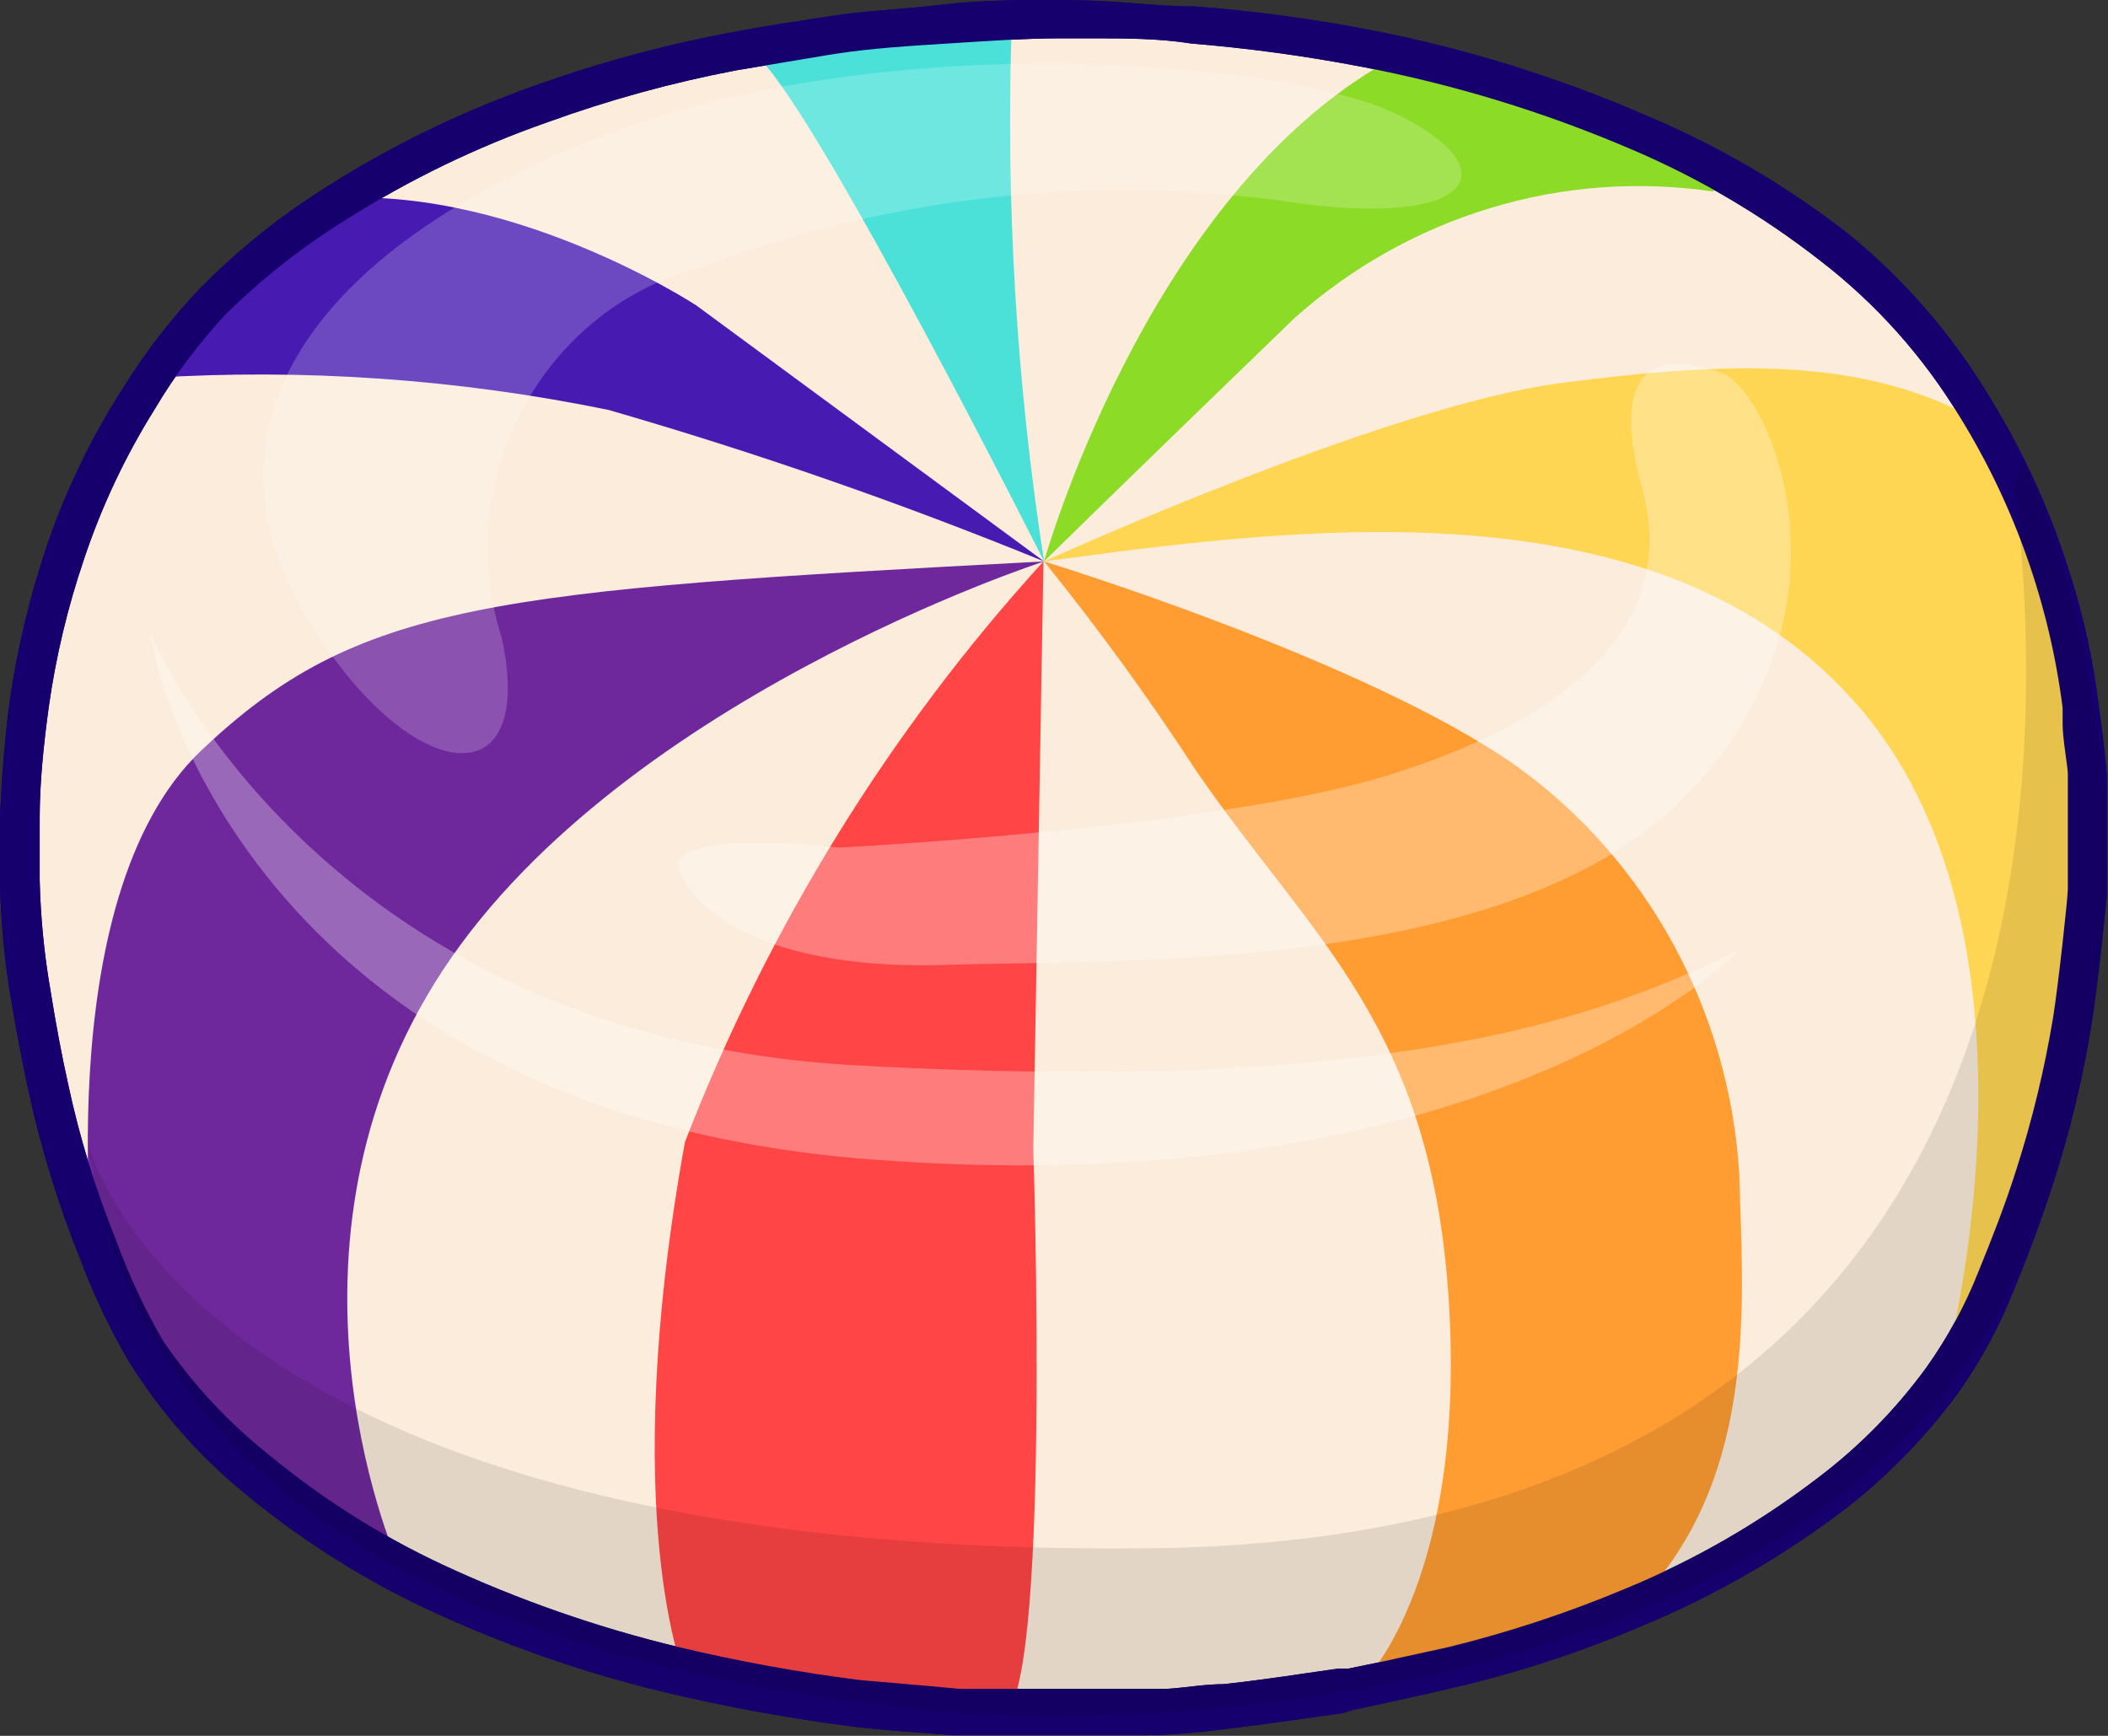 <svg width="17" height="14" viewBox="0 0 17 14" fill="none" xmlns="http://www.w3.org/2000/svg">
<rect x="0" y="0" width="17" height="14" fill="#333333" stroke="none"/>
<path d="M7.767 13.845H7.721H7.465C7.282 13.845 7.095 13.817 6.912 13.794C6.416 13.733 5.923 13.642 5.437 13.522C4.771 13.364 4.122 13.138 3.5 12.848C2.988 12.608 2.507 12.303 2.07 11.94C1.721 11.645 1.423 11.292 1.188 10.896C1.035 10.635 0.905 10.361 0.8 10.076C0.63 9.653 0.496 9.216 0.397 8.77C0.343 8.522 0.297 8.269 0.256 8.016C0.204 7.707 0.175 7.394 0.169 7.08C0.169 7.014 0.169 6.948 0.169 6.878C0.169 6.808 0.169 6.672 0.169 6.569C0.174 6.272 0.194 5.975 0.228 5.68C0.288 5.265 0.385 4.857 0.521 4.462C0.672 4.024 0.873 3.606 1.119 3.217C1.297 2.93 1.503 2.663 1.736 2.421C2.041 2.12 2.378 1.856 2.741 1.634C3.25 1.31 3.793 1.045 4.359 0.843C4.873 0.656 5.402 0.514 5.939 0.417C6.2 0.365 6.465 0.323 6.725 0.286C7.028 0.238 7.333 0.208 7.639 0.197C7.949 0.197 8.256 0.155 8.553 0.155H8.808C9.101 0.155 9.37 0.155 9.635 0.201C10.108 0.238 10.577 0.302 11.043 0.393C11.8 0.536 12.539 0.762 13.249 1.068C13.81 1.308 14.339 1.623 14.821 2.004C15.263 2.359 15.641 2.79 15.94 3.278C16.204 3.717 16.412 4.189 16.561 4.682C16.669 5.022 16.744 5.372 16.785 5.726V5.858C16.785 6.007 16.826 6.223 16.826 6.274V7.211C16.826 7.272 16.749 7.997 16.708 8.26C16.648 8.672 16.561 9.081 16.447 9.482C16.351 9.772 16.237 10.062 16.141 10.31C16.023 10.601 15.869 10.874 15.684 11.125C15.424 11.472 15.116 11.78 14.771 12.038C14.28 12.419 13.744 12.733 13.176 12.975C12.706 13.168 12.222 13.325 11.728 13.443L11.18 13.565L10.855 13.635L10.581 13.677L9.896 13.771C9.745 13.771 9.59 13.799 9.439 13.808L9.114 13.831L7.767 13.845Z" fill="#FBECDB"/>
<path d="M8.539 0.309H8.804C9.069 0.309 9.343 0.309 9.608 0.351C10.068 0.389 10.525 0.451 10.979 0.538C11.721 0.68 12.447 0.901 13.144 1.199C13.692 1.431 14.208 1.734 14.679 2.102C15.129 2.448 15.512 2.877 15.808 3.367C16.245 4.076 16.528 4.875 16.634 5.708V5.843C16.634 5.956 16.676 6.19 16.676 6.237V7.173C16.676 7.243 16.598 7.955 16.557 8.208C16.488 8.624 16.389 9.034 16.26 9.435C16.173 9.711 16.063 9.992 15.958 10.249C15.849 10.527 15.706 10.79 15.534 11.031C15.288 11.368 14.995 11.666 14.665 11.916C14.185 12.284 13.66 12.586 13.103 12.815C12.642 13.008 12.167 13.165 11.682 13.284L11.129 13.405L10.878 13.457H10.832H10.796L10.54 13.494C10.316 13.527 10.083 13.56 9.868 13.583C9.718 13.583 9.567 13.611 9.411 13.621H9.201H8.964H7.959H7.739L7.479 13.597L6.935 13.55C6.444 13.488 5.956 13.399 5.473 13.284C4.819 13.127 4.18 12.904 3.568 12.619C3.068 12.385 2.598 12.088 2.17 11.734C1.842 11.474 1.554 11.164 1.316 10.816C1.168 10.561 1.042 10.293 0.941 10.015C0.773 9.602 0.641 9.175 0.548 8.737C0.498 8.512 0.452 8.269 0.407 7.988C0.356 7.694 0.327 7.397 0.32 7.098C0.32 7.033 0.32 6.963 0.32 6.897C0.32 6.831 0.32 6.691 0.32 6.597C0.32 6.312 0.352 6.003 0.393 5.703C0.45 5.298 0.545 4.9 0.676 4.514C0.818 4.087 1.01 3.68 1.247 3.301C1.412 3.022 1.607 2.763 1.827 2.528C2.123 2.238 2.449 1.982 2.801 1.765C3.307 1.446 3.846 1.185 4.409 0.988C4.907 0.807 5.419 0.666 5.939 0.567L6.73 0.435C7.031 0.389 7.337 0.37 7.643 0.351C7.949 0.332 8.256 0.309 8.557 0.309H8.539ZM8.557 0C8.224 0 7.913 0 7.602 0.037C7.292 0.075 6.99 0.084 6.689 0.131C6.387 0.178 6.159 0.211 5.894 0.262C5.355 0.363 4.825 0.507 4.308 0.693C3.725 0.899 3.165 1.17 2.641 1.503C2.275 1.731 1.936 2.001 1.631 2.308C1.389 2.559 1.175 2.835 0.991 3.132C0.735 3.531 0.528 3.96 0.375 4.411C0.239 4.816 0.139 5.233 0.078 5.656C0.037 5.965 0.014 6.274 0 6.593C0 6.766 0 6.939 0 7.112C0.006 7.426 0.035 7.739 0.087 8.049C0.128 8.302 0.178 8.555 0.233 8.812C0.332 9.265 0.468 9.708 0.64 10.137C0.749 10.431 0.883 10.715 1.042 10.985C1.289 11.381 1.598 11.734 1.955 12.029C2.403 12.402 2.894 12.717 3.417 12.965C4.048 13.262 4.706 13.493 5.382 13.653C5.875 13.77 6.374 13.86 6.876 13.925C7.145 13.958 7.42 13.972 7.689 13.995H9.22C9.443 13.995 9.676 13.972 9.891 13.944C10.206 13.906 10.517 13.86 10.828 13.817L10.901 13.794C11.175 13.733 11.449 13.677 11.723 13.611C12.245 13.49 12.756 13.322 13.249 13.11C13.828 12.87 14.374 12.555 14.876 12.174C15.221 11.906 15.528 11.591 15.789 11.238C15.975 10.975 16.128 10.691 16.246 10.39C16.36 10.114 16.465 9.833 16.557 9.547C16.691 9.135 16.793 8.712 16.863 8.283C16.909 8.011 16.991 7.248 16.991 7.206V6.27C16.991 6.195 16.941 5.801 16.927 5.708C16.884 5.342 16.806 4.981 16.694 4.631C16.541 4.137 16.328 3.665 16.059 3.226C15.751 2.707 15.355 2.249 14.889 1.873C14.396 1.492 13.857 1.177 13.286 0.936C12.569 0.624 11.822 0.391 11.056 0.243C10.586 0.152 10.112 0.088 9.635 0.052C9.357 0.052 9.078 0.014 8.799 0.005L8.557 0Z" fill="#15006D"/>
<path d="M8.42 4.528C8.42 4.528 6.638 0.983 6.122 0.468L6.25 0.337C6.882 0.235 7.52 0.179 8.16 0.169C8.109 1.627 8.196 3.087 8.42 4.528Z" fill="#4BE1D9"/>
<path d="M8.42 4.528C8.42 4.528 9.215 1.676 11.106 0.543C11.106 0.543 11.527 0.407 12.774 0.871C14.021 1.334 13.816 1.545 13.816 1.545C13.214 1.456 12.601 1.501 12.019 1.678C11.436 1.854 10.897 2.157 10.439 2.566C9.009 3.947 8.42 4.528 8.42 4.528Z" fill="#8CDB26"/>
<path d="M8.42 4.528C8.42 4.528 11.161 3.278 12.582 3.09C14.003 2.903 15.004 2.898 15.881 3.353C15.881 3.353 16.909 4.481 16.794 7.304C16.68 10.128 15.68 11.05 15.68 11.05C15.68 11.05 16.621 7.637 15.017 5.731C13.414 3.825 10.366 4.27 8.42 4.528Z" fill="#FFD654"/>
<path d="M8.42 4.528C8.42 4.528 11.024 5.324 12.239 6.185C12.757 6.56 13.186 7.049 13.495 7.616C13.805 8.184 13.986 8.815 14.026 9.463C14.053 10.46 14.186 11.865 13.254 12.876L10.969 13.597C10.969 13.597 11.815 12.811 11.687 10.544C11.559 8.278 10.59 7.59 9.644 6.213C9.265 5.63 8.856 5.068 8.42 4.528Z" fill="#FF9D33"/>
<path d="M5.524 13.527C5.524 13.527 4.975 12.239 5.524 9.21C6.194 7.478 7.175 5.89 8.415 4.528L8.333 9.266C8.333 9.266 8.484 13.78 8.073 13.841C7.217 13.792 6.366 13.687 5.524 13.527Z" fill="#FF4545"/>
<path d="M8.42 4.528C8.42 4.528 4.916 5.661 3.509 7.922C2.102 10.184 3.225 12.642 3.225 12.642C3.225 12.642 1.827 12.342 0.772 10.367C0.772 10.367 0.361 7.253 1.622 6.054C2.883 4.856 3.966 4.762 8.42 4.528Z" fill="#6E289B"/>
<path d="M1.215 3.048C2.451 2.97 3.692 3.057 4.907 3.306C6.098 3.65 7.27 4.058 8.42 4.528L5.615 2.463C5.615 2.463 4.066 1.447 2.554 1.611C2.554 1.611 1.334 2.439 1.215 3.048Z" fill="#471BB1"/>
<path d="M8.539 0.309H8.804C9.069 0.309 9.343 0.309 9.608 0.351C10.068 0.389 10.525 0.451 10.979 0.538C11.721 0.68 12.447 0.901 13.144 1.199C13.692 1.431 14.208 1.734 14.679 2.102C15.129 2.448 15.512 2.877 15.808 3.367C16.245 4.076 16.528 4.875 16.634 5.708V5.843C16.634 5.956 16.676 6.19 16.676 6.237V7.173C16.676 7.243 16.598 7.955 16.557 8.208C16.488 8.624 16.389 9.034 16.26 9.435C16.173 9.711 16.063 9.992 15.958 10.249C15.849 10.527 15.706 10.79 15.534 11.031C15.288 11.368 14.995 11.666 14.665 11.916C14.185 12.284 13.66 12.586 13.103 12.815C12.642 13.008 12.167 13.165 11.682 13.284L11.129 13.405L10.878 13.457H10.832H10.796L10.54 13.494C10.316 13.527 10.083 13.56 9.868 13.583C9.718 13.583 9.567 13.611 9.411 13.621H9.201H8.964H7.959H7.739L7.479 13.597L6.935 13.55C6.444 13.488 5.956 13.399 5.473 13.284C4.819 13.127 4.18 12.904 3.568 12.619C3.068 12.385 2.598 12.088 2.17 11.734C1.842 11.474 1.554 11.164 1.316 10.816C1.168 10.561 1.042 10.293 0.941 10.015C0.773 9.602 0.641 9.175 0.548 8.737C0.498 8.512 0.452 8.269 0.407 7.988C0.356 7.694 0.327 7.397 0.32 7.098C0.32 7.033 0.32 6.963 0.32 6.897C0.32 6.831 0.32 6.691 0.32 6.597C0.32 6.312 0.352 6.003 0.393 5.703C0.45 5.298 0.545 4.9 0.676 4.514C0.818 4.087 1.01 3.68 1.247 3.301C1.412 3.022 1.607 2.763 1.827 2.528C2.123 2.238 2.449 1.982 2.801 1.765C3.307 1.446 3.846 1.185 4.409 0.988C4.907 0.807 5.419 0.666 5.939 0.567L6.73 0.435C7.031 0.389 7.337 0.37 7.643 0.351C7.949 0.332 8.256 0.309 8.557 0.309H8.539ZM8.557 0C8.224 0 7.913 0 7.602 0.037C7.292 0.075 6.99 0.084 6.689 0.131C6.387 0.178 6.159 0.211 5.894 0.262C5.355 0.363 4.825 0.507 4.308 0.693C3.725 0.899 3.165 1.17 2.641 1.503C2.275 1.731 1.936 2.001 1.631 2.308C1.389 2.559 1.175 2.835 0.991 3.132C0.735 3.531 0.528 3.96 0.375 4.411C0.239 4.816 0.139 5.233 0.078 5.656C0.037 5.965 0.014 6.274 0 6.593C0 6.766 0 6.939 0 7.112C0.006 7.426 0.035 7.739 0.087 8.049C0.128 8.302 0.178 8.555 0.233 8.812C0.332 9.265 0.468 9.708 0.64 10.137C0.749 10.431 0.883 10.715 1.042 10.985C1.289 11.381 1.598 11.734 1.955 12.029C2.403 12.402 2.894 12.717 3.417 12.965C4.048 13.262 4.706 13.493 5.382 13.653C5.875 13.77 6.374 13.86 6.876 13.925C7.145 13.958 7.42 13.972 7.689 13.995H9.22C9.443 13.995 9.676 13.972 9.891 13.944C10.206 13.906 10.517 13.86 10.828 13.817L10.901 13.794C11.175 13.733 11.449 13.677 11.723 13.611C12.245 13.49 12.756 13.322 13.249 13.11C13.828 12.87 14.374 12.555 14.876 12.174C15.221 11.906 15.528 11.591 15.789 11.238C15.975 10.975 16.128 10.691 16.246 10.39C16.36 10.114 16.465 9.833 16.557 9.547C16.691 9.135 16.793 8.712 16.863 8.283C16.909 8.011 16.991 7.248 16.991 7.206V6.27C16.991 6.195 16.941 5.801 16.927 5.708C16.884 5.342 16.806 4.981 16.694 4.631C16.541 4.137 16.328 3.665 16.059 3.226C15.751 2.707 15.355 2.249 14.889 1.873C14.396 1.492 13.857 1.177 13.286 0.936C12.569 0.624 11.822 0.391 11.056 0.243C10.586 0.152 10.112 0.088 9.635 0.052C9.357 0.052 9.078 0.014 8.799 0.005L8.557 0Z" fill="#15006D"/>
<path opacity="0.1" d="M0.708 9.21C0.708 9.21 1.462 12.558 9.242 12.488C17.023 12.417 16.447 5.539 16.242 3.877L16.337 3.746C16.763 4.747 16.982 5.828 16.982 6.92C16.982 8.013 16.763 9.093 16.337 10.095C14.93 13.7 9.347 14.037 7.2 13.766C5.053 13.494 1.238 12.764 0.708 9.21Z" fill="black"/>
<path opacity="0.3" d="M1.215 5.108C1.215 5.108 2.545 8.353 6.903 8.592C11.262 8.831 12.906 8.208 14.035 7.656C14.035 7.656 12.075 9.739 7.022 9.351C1.969 8.962 1.211 5.296 1.215 5.108Z" fill="white"/>
<path opacity="0.3" d="M6.766 6.836C6.766 6.836 9.791 6.682 11.17 6.26C12.55 5.839 13.56 5.09 13.245 3.947C12.929 2.805 13.509 2.87 13.889 3.011C14.268 3.151 15.036 4.884 13.637 6.377C12.239 7.871 9.041 7.735 7.639 7.782C6.236 7.829 5.61 7.379 5.482 7.023C5.354 6.668 6.766 6.836 6.766 6.836Z" fill="white"/>
<path opacity="0.2" d="M4.048 5.151C3.95 4.844 3.915 4.52 3.945 4.2C3.975 3.879 4.069 3.568 4.222 3.286C4.375 3.004 4.582 2.758 4.832 2.562C5.082 2.367 5.369 2.226 5.674 2.149C7.226 1.566 8.897 1.394 10.531 1.648C11.961 1.817 12.125 1.33 11.248 0.913C10.371 0.496 7.136 0.197 4.802 1.119C2.467 2.041 1.604 3.46 2.426 4.898C3.248 6.335 4.336 6.499 4.048 5.151Z" fill="white"/>
</svg>
